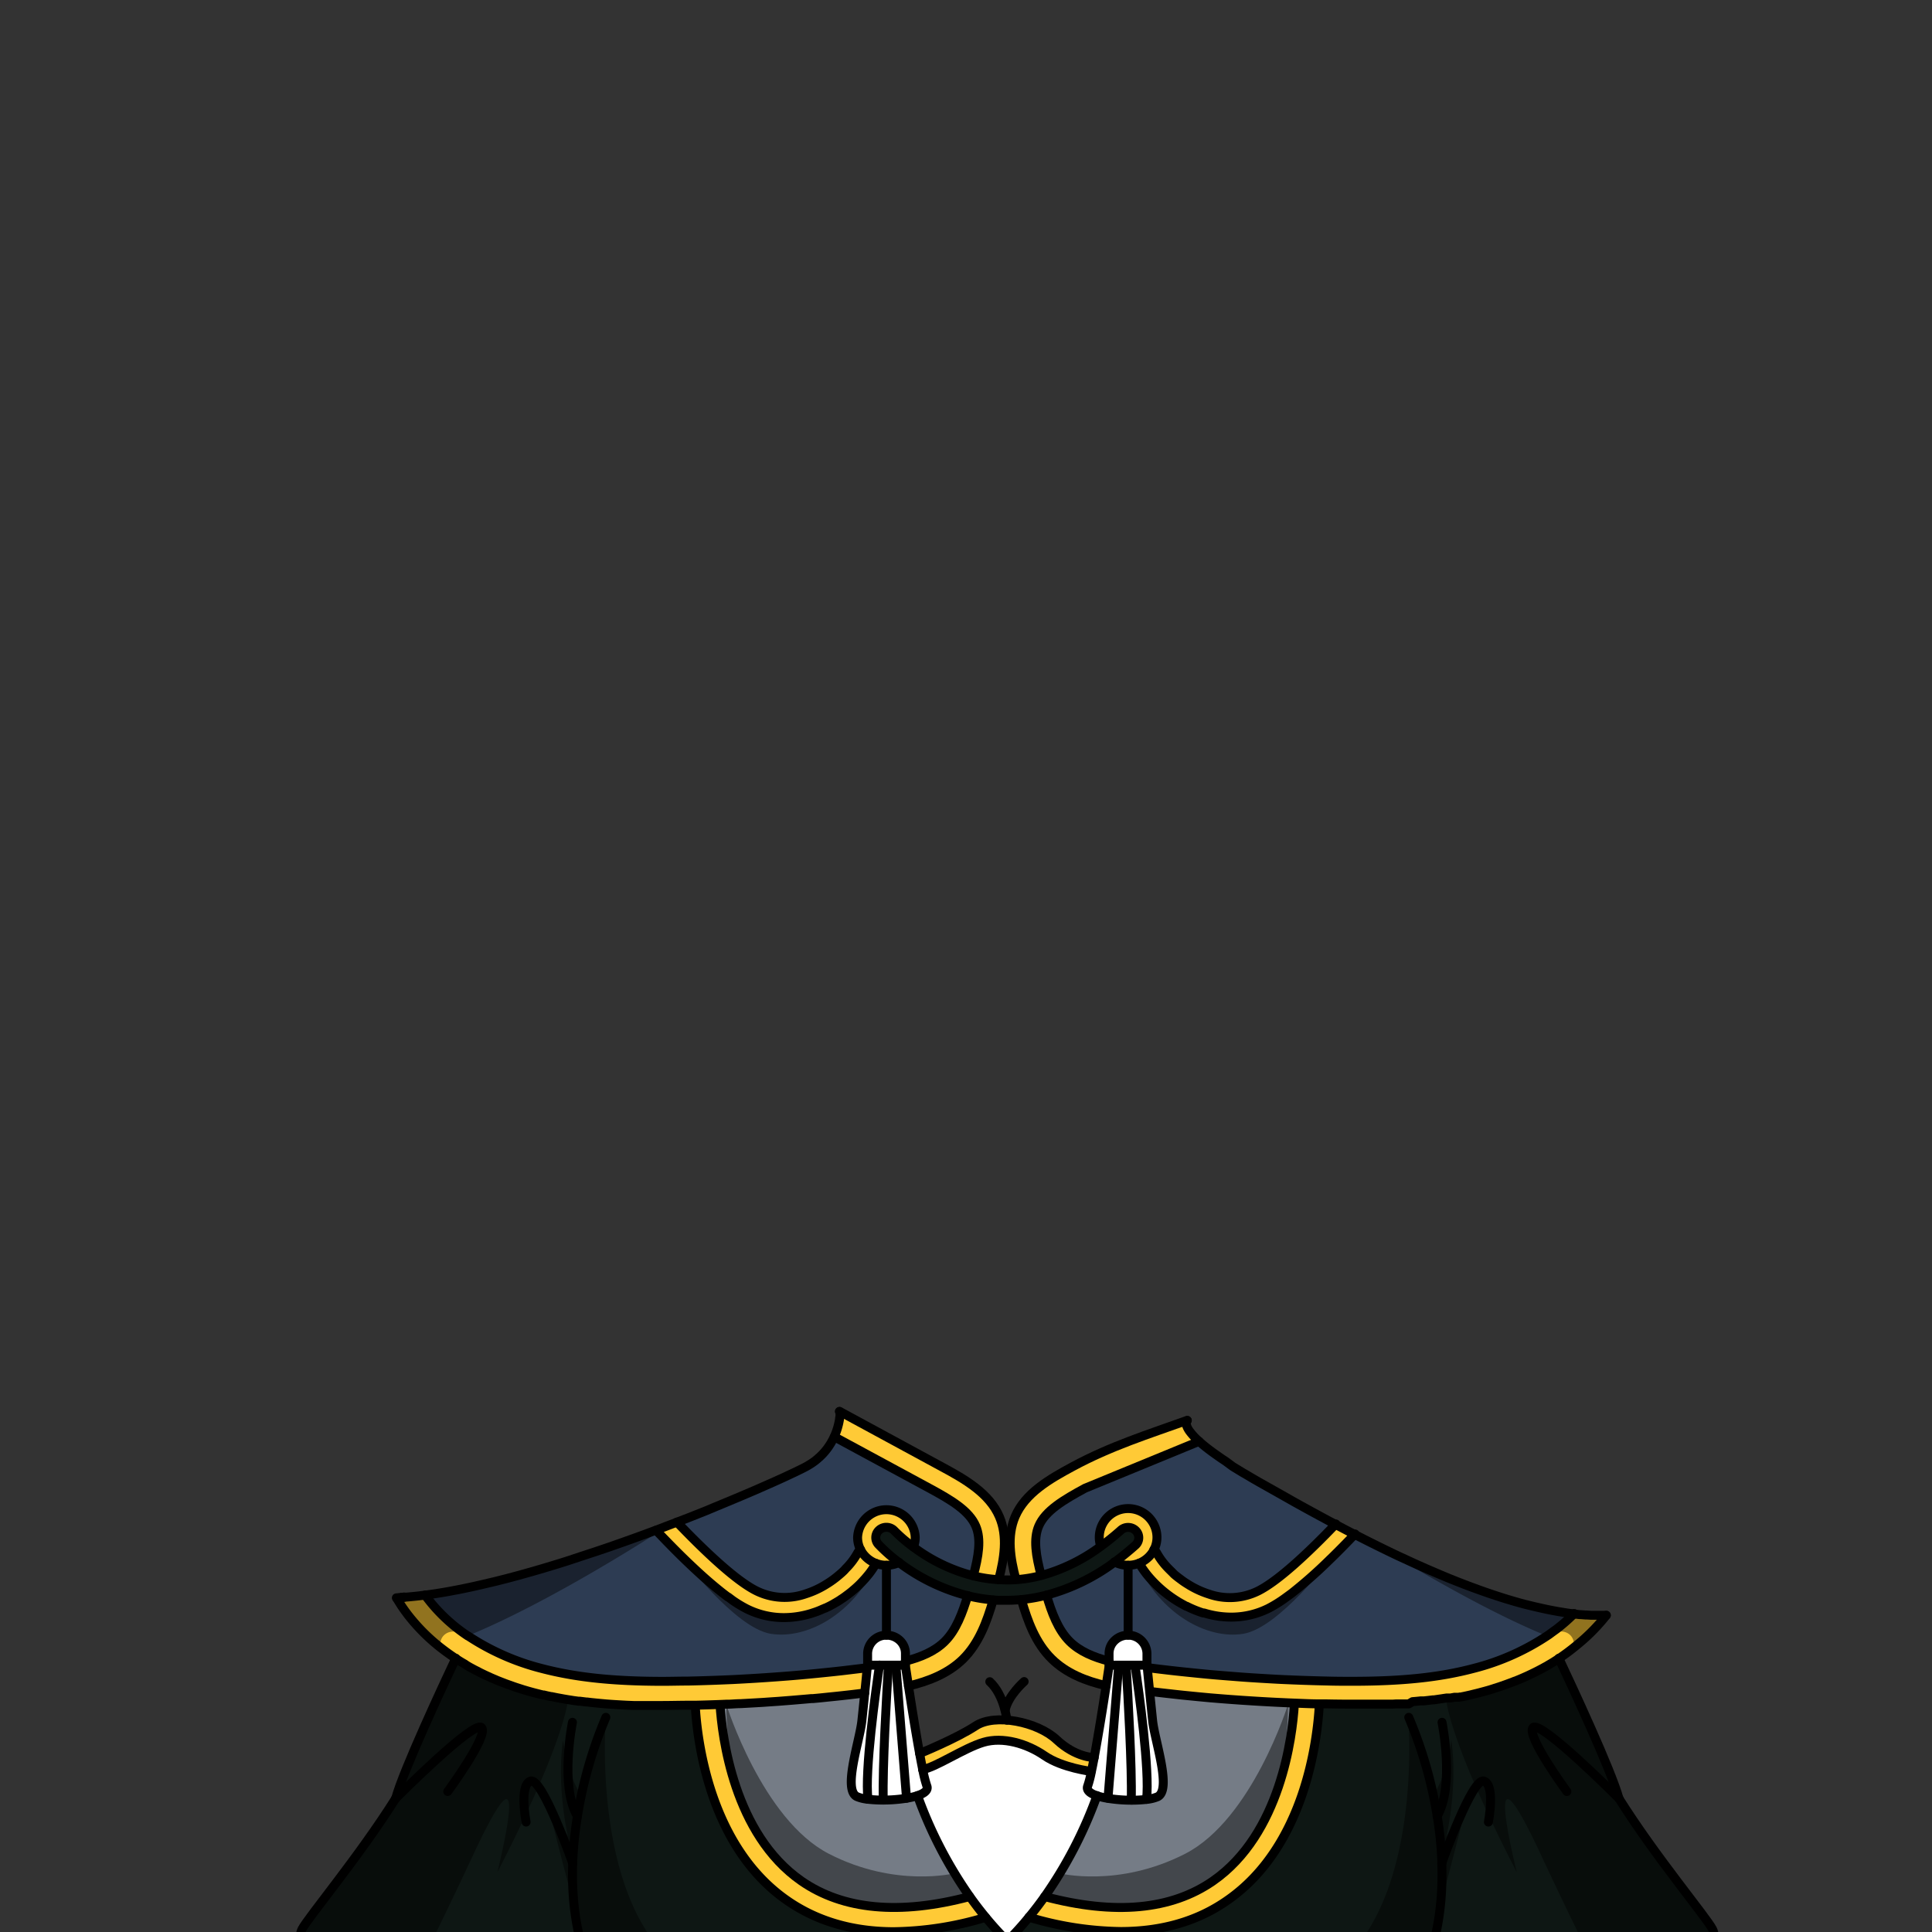 <svg xmlns="http://www.w3.org/2000/svg" viewBox="0 0 432 432">
  <rect x="0" y="0" width="432" height="432" fill="#333333" stroke="none"/>
  <defs>
    <style>.BUNTAI_RED_PANDA_OUTFIT_BUNTAI_RED_PANDA_OUTFIT_33_cls-1{isolation:isolate;}.BUNTAI_RED_PANDA_OUTFIT_BUNTAI_RED_PANDA_OUTFIT_33_cls-2{fill:#fff;}.BUNTAI_RED_PANDA_OUTFIT_BUNTAI_RED_PANDA_OUTFIT_33_cls-3{fill:#757c86;}.BUNTAI_RED_PANDA_OUTFIT_BUNTAI_RED_PANDA_OUTFIT_33_cls-4{fill:#0e1714;}.BUNTAI_RED_PANDA_OUTFIT_BUNTAI_RED_PANDA_OUTFIT_33_cls-5{fill:#ffca36;}.BUNTAI_RED_PANDA_OUTFIT_BUNTAI_RED_PANDA_OUTFIT_33_cls-6{fill:#2d3c53;}.BUNTAI_RED_PANDA_OUTFIT_BUNTAI_RED_PANDA_OUTFIT_33_cls-7{opacity:0.43;mix-blend-mode:multiply;}.BUNTAI_RED_PANDA_OUTFIT_BUNTAI_RED_PANDA_OUTFIT_33_cls-8{fill:none;stroke:#000;stroke-linecap:round;stroke-linejoin:round;stroke-width:2px;}</style>
  </defs>
  <g class="BUNTAI_RED_PANDA_OUTFIT_BUNTAI_RED_PANDA_OUTFIT_33_cls-1">
    <g id="outfit">
      <path class="BUNTAI_RED_PANDA_OUTFIT_BUNTAI_RED_PANDA_OUTFIT_33_cls-2" d="M256.48,369.72v2.62H248v-2.62a4,4,0,0,1,1.24-2.89,4.29,4.29,0,0,1,3-1.2A4.17,4.17,0,0,1,256.48,369.72Z" />
      <path class="BUNTAI_RED_PANDA_OUTFIT_BUNTAI_RED_PANDA_OUTFIT_33_cls-2" d="M244,396.09a24.74,24.74,0,0,1-.83,3.24c-.37.93.53,1.66,2.08,2.18a95.73,95.73,0,0,1-11.69,22.57c-1.11,1.56-2.28,3.1-3.53,4.61-1.5,1.84-3.11,3.62-4.84,5.36-1.73-1.74-3.34-3.52-4.85-5.36-1.25-1.51-2.42-3.05-3.53-4.61a95.73,95.73,0,0,1-11.69-22.57c1.56-.52,2.46-1.25,2.08-2.18a27.93,27.93,0,0,1-.92-3.66c2.83-.4,9.28-4.79,13.62-6.08s9.71.26,13.66,3S244,396.09,244,396.09Z" />
      <path class="BUNTAI_RED_PANDA_OUTFIT_BUNTAI_RED_PANDA_OUTFIT_33_cls-3" d="M257.1,378.55c.21,2.14.45,4.45.63,6.21.46,4.46,4.34,15.46,1.1,17a8.42,8.42,0,0,1-2.46.59,29.59,29.59,0,0,1-3.42.18,33.71,33.71,0,0,1-5.2-.41,15.93,15.93,0,0,1-2.46-.58,95.73,95.73,0,0,1-11.69,22.57c15.66,4.16,28.29,3,37.63-3.49,15.15-10.52,17.75-32.35,18.19-39.4h0Q273.22,380.56,257.1,378.55Z" />
      <path class="BUNTAI_RED_PANDA_OUTFIT_BUNTAI_RED_PANDA_OUTFIT_33_cls-3" d="M202.7,402.09a33.61,33.61,0,0,1-5.2.41,29.71,29.71,0,0,1-3.42-.18,8.5,8.5,0,0,1-2.46-.59c-3.23-1.51.64-12.51,1.1-17,.19-1.76.43-4.07.64-6.21q-16.1,2-32.33,2.64h0c.45,7.05,3.05,28.88,18.19,39.4,9.34,6.48,22,7.65,37.63,3.49a95.73,95.73,0,0,1-11.69-22.57A15.4,15.4,0,0,1,202.7,402.09Z" />
      <path class="BUNTAI_RED_PANDA_OUTFIT_BUNTAI_RED_PANDA_OUTFIT_33_cls-4" d="M201.05,349.36a43,43,0,0,0,15.35,7.41,34.77,34.77,0,0,0,5.67.93c.4,0,.8.06,1.21.09.58,0,1.16,0,1.74,0,1.12,0,2.24-.05,3.36-.16a35.6,35.6,0,0,0,5.65-1,44.72,44.72,0,0,0,15.14-7.42h0q2.35-1.72,4.68-3.79a2.24,2.24,0,0,0,.14-3.25,2.43,2.43,0,0,0-3.36-.14,56.3,56.3,0,0,1-4.52,3.64,39.84,39.84,0,0,1-13.33,6.51,30,30,0,0,1-5.66.93,28.18,28.18,0,0,1-3.56,0h-.25a31.07,31.07,0,0,1-5.68-.86,38.18,38.18,0,0,1-13.38-6.42h0a34.61,34.61,0,0,1-4.28-3.66,2.43,2.43,0,0,0-3.35-.2,2.25,2.25,0,0,0-.21,3.25A36.57,36.57,0,0,0,201.05,349.36Z" />
      <path class="BUNTAI_RED_PANDA_OUTFIT_BUNTAI_RED_PANDA_OUTFIT_33_cls-4" d="M382.92,431.36c-1.39-2.68-12.76-16.22-20.94-29.22h0c-1.64-6.12-10.64-25.42-13.44-31.34A60.55,60.55,0,0,1,331,378.4c-11.14,2.93-22.83,3.24-34.38,3l-1.6,0c-.43,7.7-3.15,31.5-20.5,43.57-6.67,4.65-14.67,7-23.92,7a74.13,74.13,0,0,1-20.5-3.2c-1.5,1.84-3.11,3.62-4.84,5.36-1.73-1.74-3.34-3.52-4.85-5.36a74.07,74.07,0,0,1-20.5,3.2c-9.25,0-17.25-2.31-23.92-7-17.35-12.07-20.07-35.87-20.5-43.57l-1.6,0c-11.54.24-23.24-.07-34.38-3a60.67,60.67,0,0,1-17.56-7.61c-2.8,5.92-11.8,25.22-13.44,31.34h0c-8.18,13-19.54,26.54-20.93,29.22S65,450.14,65,450.14H137.3a45.33,45.33,0,0,0,5.89,6.55H307.27a44.67,44.67,0,0,0,5.88-6.55h72.27S384.3,434,382.92,431.36Z" />
      <path class="BUNTAI_RED_PANDA_OUTFIT_BUNTAI_RED_PANDA_OUTFIT_33_cls-5" d="M204.65,343.76c0,.13,0,.25,0,.37l0,.26a1.1,1.1,0,0,1,0,.18,1,1,0,0,1,0,.24s0,0,0,.06l-.06.3c0,.06,0,.12-.05.18s-.11.36-.18.54l-.61-.46-.57-.44a35.11,35.11,0,0,1-2.79-2.44l-.15-.15-.15-.16a1.93,1.93,0,0,0-.3-.27l-.19-.13a.94.94,0,0,0-.22-.12,1.43,1.43,0,0,0-.34-.14,1.51,1.51,0,0,0-.34-.08,2.26,2.26,0,0,0-.58,0,1.54,1.54,0,0,0-.3,0,1.09,1.09,0,0,0-.3.07l-.15.06-.2.09a1.45,1.45,0,0,0-.26.17l-.18.12h0a2.25,2.25,0,0,0-.8,1.75c0,.09,0,.19,0,.29s0,.06,0,.09,0,.13,0,.2.05.14.07.2a1.67,1.67,0,0,0,.08.2,1,1,0,0,0,.1.17l.06.1a2.19,2.19,0,0,0,.2.25l.13.14.12.12c.31.32.89.89,1.72,1.63l.77.67c.56.46,1.19,1,1.89,1.5-.21.1-.43.2-.65.28a6.13,6.13,0,0,1-.7.2,6,6,0,0,1-.74.13,6.17,6.17,0,0,1-.75,0h-.61c-.2,0-.4,0-.6-.08l-.38-.08-.07,0-.12,0h0l-.09,0h-.06l-.24-.07-.09,0h0l0,0c0,.08-.1.18-.16.27h0c-.12.21-.25.42-.39.64l0,0c-.13.2-.27.41-.42.62s-.21.29-.31.43-.3.4-.45.58-.47.57-.72.86l-.33.36a21.71,21.71,0,0,1-2.33,2.24c-.15.14-.32.28-.5.42l-.6.47a.24.24,0,0,1-.09.06l-.64.48-.44.31-.46.3a4.38,4.38,0,0,1-.42.28c-.16.11-.35.22-.53.32a1.57,1.57,0,0,1-.33.19,8.46,8.46,0,0,1-.77.44c-.33.19-.66.35-1,.51l-.46.22-.07,0-.17.08-.36.15-.14.06-.12.06-.24.1-.37.15c-.42.17-.84.32-1.27.45l-.19.07a21.06,21.06,0,0,1-6.29,1,18.6,18.6,0,0,1-8.33-1.95,26.65,26.65,0,0,1-3.14-1.89l-1-.75,0,0-.06,0-.09-.06-.06-.05c-.75-.56-1.53-1.17-2.32-1.82-2.46-2-5.09-4.43-7.73-7h0c-1.82-1.78-3.63-3.64-5.4-5.5h0c-.16-.17-.31-.34-.47-.5l.29-.11,4.46-1.7c6.36,6.65,13.24,13.13,17.78,15.37a14.24,14.24,0,0,0,11,.67,20.19,20.19,0,0,0,4.31-1.95l.66-.41c.43-.27.85-.56,1.27-.87l.59-.45c.39-.32.77-.63,1.13-.95s.7-.63,1-1a15.29,15.29,0,0,0,2.64-3.48,2.3,2.3,0,0,1,.69-.79h0a3.73,3.73,0,0,1-.16-.35l-.12-.29-.11-.32a5.65,5.65,0,0,1-.17-.71.19.19,0,0,1,0-.07v0s0-.08,0-.12,0-.2,0-.3a.49.49,0,0,1,0-.12,1.27,1.27,0,0,1,0-.2,2.26,2.26,0,0,1,0-.26,6.45,6.45,0,0,1,12.89,0Z" />
      <path class="BUNTAI_RED_PANDA_OUTFIT_BUNTAI_RED_PANDA_OUTFIT_33_cls-5" d="M303,343c-1.75,1.83-3.55,3.68-5.35,5.43l0,0,0,0-.31.29h0l-.07.08v0a.12.12,0,0,0-.05.05l-.11.1a102.58,102.58,0,0,1-8.34,7.35l0,0,0,0,0,0h0l-1.37,1a29,29,0,0,1-3.77,2.34,18.67,18.67,0,0,1-8.34,1.95,20.69,20.69,0,0,1-5.9-.88h0l-.19-.05h0l-.05,0-.08,0h-.07a24.32,24.32,0,0,1-3.67-1.5l-.09,0-.11-.06-.1-.05-.41-.23-.12-.06v0h0l-.3-.16a2.28,2.28,0,0,1-.3-.17c-.2-.11-.4-.22-.59-.35a27,27,0,0,1-6.51-5.59q-.36-.43-.69-.87c-.21-.29-.42-.57-.61-.86s-.25-.38-.36-.57h0c-.14-.21-.25-.43-.36-.63h0l-.11,0-.1,0h0a0,0,0,0,1,0,0,.16.16,0,0,1-.09,0l-.39.11a3.84,3.84,0,0,1-.46.11h-.14a1.93,1.93,0,0,1-.42.05h0l-.57,0a6.57,6.57,0,0,1-3.07-.75c.78-.58,1.57-1.18,2.35-1.81s1.55-1.29,2.33-2a2.29,2.29,0,0,0,.77-1.7,1.84,1.84,0,0,0,0-.41,2.14,2.14,0,0,0-.31-.79,1.73,1.73,0,0,0-.27-.35h0a2.43,2.43,0,0,0-3.36-.14,55.59,55.59,0,0,1-4.51,3.63,5.69,5.69,0,0,1-.33-1.94,6.45,6.45,0,0,1,12.9,0,6.17,6.17,0,0,1-.17,1.44,4.11,4.11,0,0,1-.21.68c-.08.22-.18.43-.28.64a2.23,2.23,0,0,1,.69.8,16,16,0,0,0,2.65,3.48c.32.33.66.64,1,1s.73.63,1.12.95l.61.45a14.05,14.05,0,0,0,1.26.87l.66.41a20.34,20.34,0,0,0,4.3,1.95,14.23,14.23,0,0,0,11-.67c4.45-2.2,11.16-8.46,17.41-15C300.13,341.5,301.57,342.26,303,343Z" />
      <path class="BUNTAI_RED_PANDA_OUTFIT_BUNTAI_RED_PANDA_OUTFIT_33_cls-5" d="M244,396.09c.2-.92.41-2,.62-3.13-.07,0-4.18,0-8.4-4s-13.77-5.94-18.12-3.08-12.51,6.17-12.51,6.17c.24,1.31.47,2.53.69,3.58,2.83-.4,9.28-4.79,13.62-6.08s9.71.26,13.66,3S244,396.09,244,396.09Z" />
      <path class="BUNTAI_RED_PANDA_OUTFIT_BUNTAI_RED_PANDA_OUTFIT_33_cls-5" d="M234,356.67a35.6,35.6,0,0,1-5.65,1c1.41,4.84,3.16,9.69,6.77,13.25,3.26,3.21,7.59,4.95,12.17,6,.42-2.75.7-4.61.7-4.61v-.9c-3.45-.88-6.56-2.19-8.79-4.39C236.62,364.47,235.16,360.53,234,356.67Z" />
      <path class="BUNTAI_RED_PANDA_OUTFIT_BUNTAI_RED_PANDA_OUTFIT_33_cls-5" d="M220.38,428.69a74,74,0,0,1-20.5,3.2q-13.87,0-23.92-7c-.4-.28-.79-.57-1.18-.86l-.4-.3-1.13-.92-1.1-1c-.46-.43-.92-.86-1.37-1.31-.89-.9-1.73-1.82-2.53-2.78l-.73-.9c-.24-.3-.47-.61-.7-.92l-.67-.93c-.22-.31-.44-.62-.65-.94-.47-.7-.91-1.41-1.33-2.12-.11-.19-.23-.38-.34-.58q-.35-.59-.66-1.17l-.82-1.58c-.26-.53-.51-1.06-.76-1.59l-.36-.8c-.35-.8-.68-1.59-1-2.39-.15-.38-.29-.76-.43-1.14s-.28-.76-.41-1.14a.42.42,0,0,1,0-.1c-.13-.38-.25-.76-.38-1.14-.23-.72-.45-1.43-.65-2.13-.28-1-.54-1.95-.77-2.89-.29-1.2-.54-2.36-.76-3.47s-.35-1.92-.5-2.81c-.17-1.07-.31-2.09-.42-3-.22-1.88-.34-3.48-.41-4.68h0l-1.6,0q-2.85.06-5.7.06h-2.08l-1.55,0-1.69,0-.8,0h-.39l-.79,0h-.35l-.35,0-.76,0-.41,0h-.61l-1.43-.08-.27,0h-.08l-1.07-.08L135,381l-.49,0-.83-.08-.33,0-1.16-.12-.5-.05-.42-.06h-.07l-.13,0-1.05-.13-.39-.05h-.1l-.21,0-1.1-.16L127,380h-.12l-.82-.14-.82-.15-.65-.12-.39-.08-.9-.18-.13,0-.37-.08-.73-.16-.49-.12-.19,0-.52-.12-1.38-.35-1-.27-1-.29-.52-.15-1.15-.37c-.44-.14-.89-.29-1.33-.45s-1-.35-1.51-.54l-.91-.35-.67-.26-.27-.11-.27-.12-1.05-.46-.12,0-.24-.1-.3-.14-.65-.3-.66-.31-.54-.27-.33-.17-.87-.44-.35-.19-.7-.37h0l0,0L104,372l-.63-.38-.37-.22-.22-.14-.14-.09h0l-.66-.42c-1.1-.73-2.19-1.49-3.23-2.3a41.61,41.61,0,0,1-7.8-7.83l-.37-.49a34,34,0,0,1-1.89-2.88h.08c.41,0,.81-.08,1.22-.12l.35,0c1.5-.1,3.06-.26,4.67-.48h0c.17.25.35.51.54.75a37.5,37.5,0,0,0,9,8.38l.05,0A53.89,53.89,0,0,0,121,373.07c7.55,2,15.93,2.88,27.16,2.88,1.73,0,3.56,0,5.6-.06,3.35-.07,6.7-.19,10.05-.34,1.68-.08,3.36-.18,5-.28s3.36-.21,5-.34,3.36-.26,5-.4,3.35-.31,5-.48,3.34-.34,5-.54l5-.6h0c-.1,1-.31,3.22-.56,5.64q-4,.51-8.06.91c-1.18.13-2.36.24-3.55.35l-.37,0-.65.06-3.51.3-3.18.25-.67.05-1.84.12-2.19.14-.84.05-2.88.16-2.61.12-.59,0h0l-1.37.06c0,.22,0,.44,0,.68s0,.4,0,.62,0,.4.05.61c0,0,0,0,0,.06s0,.26,0,.4,0,.29,0,.44c.08.78.18,1.63.31,2.54a1.57,1.57,0,0,1,0,.23c0,.11,0,.21,0,.32s0,.23.05.35l0,.23c0,.09,0,.19,0,.29s.07.44.11.66c.07.47.16.95.25,1.44s.25,1.26.39,1.92c.1.51.22,1,.35,1.56s.29,1.19.45,1.8.38,1.4.6,2.1c.12.4.24.8.37,1.2q.56,1.77,1.26,3.54c0,.1.07.19.11.29.35.88.73,1.76,1.14,2.63.15.33.3.65.46,1l.21.43c.11.23.23.44.34.66s.36.7.56,1a.5.5,0,0,0,.08.14l.31.56.05.08.12.2c.15.26.3.51.46.76s.42.69.65,1c.08.14.17.27.26.41.22.31.43.63.66.94l.16.23s0,0,0,.05.19.27.3.4.16.23.25.34l.24.31c.32.42.66.83,1,1.24l.06.07.77.87q.78.86,1.62,1.65l.45.42,0,0,.36.32c.2.18.4.36.6.52a.69.69,0,0,0,.13.11c.28.24.56.46.85.69l.16.13.14.1c.36.27.71.53,1.08.79l.81.54.48.3c.24.16.49.31.74.45l.37.21a2.82,2.82,0,0,0,.38.21c.25.14.49.27.74.39a.33.33,0,0,0,.1.06l0,0,.42.2c.43.22.86.41,1.3.6l.62.26c.3.13.6.25.91.36s.77.28,1.17.41l.17.06,1.19.37c.73.2,1.47.39,2.22.55l.82.17L193,426l.16,0c.29.06.58.09.87.14l1.46.16.45,0c.27,0,.54,0,.81.06l.5,0,.71,0,.35,0h.34l1.41,0h1l.56,0,.55,0,.67,0,.55,0h.09l.85-.06,1.22-.11.27,0,.3,0,.92-.11c.26,0,.53-.06.8-.11h.07l.64-.1,1.67-.27.64-.11c.51-.1,1-.19,1.54-.31l.73-.15.79-.18.71-.16,1.07-.26a1.66,1.66,0,0,0,.21-.06l.25-.06h.07l.09,0h0l.09,0,.46-.12Q218.52,426.42,220.38,428.69Z" />
      <path class="BUNTAI_RED_PANDA_OUTFIT_BUNTAI_RED_PANDA_OUTFIT_33_cls-5" d="M211.23,367.05c-2.23,2.2-5.34,3.51-8.8,4.39v.9s.28,1.86.7,4.61c4.59-1.08,8.91-2.82,12.17-6,3.6-3.55,5.36-8.39,6.77-13.22a34.77,34.77,0,0,1-5.67-.93C215.27,360.6,213.82,364.5,211.23,367.05Z" />
      <path class="BUNTAI_RED_PANDA_OUTFIT_BUNTAI_RED_PANDA_OUTFIT_33_cls-5" d="M223.31,353.18q-.75,0-1.47-.12a32.84,32.84,0,0,1-4.2-.73h0c1.15-4.32,1.81-8.14.54-11.1-1.46-3.43-5.54-5.85-10.35-8.45l-21.26-11.5A14.19,14.19,0,0,0,187.9,316l-.14-.36L210.62,328c5.13,2.76,10.61,5.9,12.85,11.15C225.36,343.52,224.53,348.46,223.31,353.18Z" />
      <path class="BUNTAI_RED_PANDA_OUTFIT_BUNTAI_RED_PANDA_OUTFIT_33_cls-5" d="M359.17,361.18c-.19.26-.4.51-.6.75l-.1.12a.28.28,0,0,1-.07.09,41.74,41.74,0,0,1-5.81,5.7,49.3,49.3,0,0,1-4,3l-.71.45h0l-.44.28c-.14.1-.29.18-.44.27l-.13.08-.65.38-.08.05h0l-.18.11,0,0h0l-.08.05-.52.28-.52.29-.71.37c-.29.16-.58.3-.88.45-.6.3-1.19.58-1.8.86l-.9.4-.58.25-1.21.5-.06,0-.7.28-.53.19-.59.22-.59.21-.15.06-.42.14-.53.18-.25.08-.35.12-.32.09c-.28.1-.55.19-.83.27h0l-.25.08c-.68.2-1.37.39-2.06.57l-1.51.38-.25.06q-.52.14-1,.24l-.81.18-.34.07-.6.12-.19,0a2,2,0,0,1-.26.06h0l-.12,0-.11,0h0l-.15,0h-.13l-.13,0-.11,0-.19,0-.88.16-.17,0-.2,0h-.05l-.22,0h-.1l-.11,0-.75.11-.44.07-.43.06-1.23.18-.26,0-1,.12-1,.11-.4,0-.35,0c-.59.07-1.18.12-1.78.17L315,381l-.48,0-.38,0h-.07l-.32,0-.44,0h-.42l-.25,0h-.24l-.22,0h-.05l-.77.05h-.29l-.4,0-.64,0-.48,0c-.3,0-.61,0-.92,0l-.77,0h-.12c-.48,0-1,0-1.46,0h-.36l-1.55,0h-2q-2.86,0-5.73-.06l-1.6,0h0c-.07,1.2-.19,2.8-.41,4.68-.11.94-.25,2-.42,3-.07.43-.14.86-.22,1.31-.16.9-.34,1.82-.54,2.78-.15.71-.32,1.44-.5,2.19-.08.34-.17.68-.26,1s-.18.69-.28,1c-.19.7-.4,1.4-.62,2.12s-.42,1.31-.64,2c-.15.43-.31.86-.47,1.29s-.27.72-.41,1.09c-.31.8-.64,1.59-1,2.39-.24.53-.48,1.06-.73,1.59-.17.36-.35.71-.53,1.07s-.41.81-.63,1.21a.93.93,0,0,1,0,.1l-.66,1.17-.69,1.16c-.05.08-.09.16-.15.24-.23.37-.47.74-.71,1.11s-.42.63-.63.94l-.64.89c-.74,1-1.52,2-2.36,2.94-.67.76-1.37,1.5-2.11,2.22-.37.36-.74.71-1.13,1.06L277,423c-.81.67-1.66,1.32-2.54,1.93q-10,7-23.92,7a74,74,0,0,1-20.5-3.2q1.86-2.26,3.53-4.61l.39.1c.75.2,1.49.38,2.22.55s1.26.28,1.88.41h0l1.35.27.24,0,.19,0a2.57,2.57,0,0,0,.4.08,1.27,1.27,0,0,0,.26,0c.26,0,.52.1.78.13a1.18,1.18,0,0,0,.25,0c.51.09,1,.16,1.5.22l.18,0q2.1.27,4.11.39l1.26.07,1.93,0h1.26l1,0c.34,0,.67,0,1-.06l.5,0,.86-.08h.12l.71-.08h.07l.61-.08.3-.05c.52-.07,1-.16,1.55-.26l.82-.16c.75-.16,1.49-.34,2.21-.54l.29-.09.25-.07.34-.1.12-.05.11,0c.87-.27,1.71-.58,2.54-.91l.77-.34c.26-.11.52-.22.77-.35a2.06,2.06,0,0,0,.26-.12l.15-.08.7-.35c.38-.19.76-.4,1.14-.62s.6-.35.89-.54a3,3,0,0,0,.38-.24c.31-.2.62-.4.92-.61h0c.28-.2.56-.4.83-.61l.16-.13.48-.36.17-.13c.35-.28.7-.57,1-.87s.59-.51.87-.78l.13-.13c.12-.1.23-.21.34-.32l.27-.26c.13-.12.25-.24.37-.37a1.29,1.29,0,0,0,.16-.17c.48-.5.95-1,1.39-1.53l.41-.48.56-.69c.34-.44.67-.88,1-1.33l.18-.26.36-.51,0-.05c.1-.15.2-.3.29-.45a2.11,2.11,0,0,0,.18-.27c.08-.11.14-.21.21-.32s.18-.27.26-.41h0l.15-.25.27-.46c.19-.31.37-.62.55-.93l.17-.3c.09-.14.16-.29.24-.43s.25-.49.38-.72l.11-.24,0,0c.25-.47.49-.94.71-1.43.07-.17.15-.33.23-.5.14-.32.28-.63.41-.95a2.56,2.56,0,0,0,.11-.24c.11-.25.22-.51.31-.75,0,0,0,0,0-.05.11-.27.22-.53.32-.8s.27-.7.4-1.05c.05-.12.1-.24.14-.37l.3-.86c.13-.38.26-.76.38-1.15s.19-.59.27-.87c.27-.86.51-1.71.73-2.55.07-.26.13-.51.19-.75s.08-.29.11-.42c.12-.47.23-.95.33-1.42s.18-.79.25-1.17a2,2,0,0,0,.05-.24c.09-.45.18-.91.26-1.35l.09-.49c.07-.39.14-.77.19-1.14.13-.74.23-1.45.32-2.12,0-.22.06-.44.08-.65s.09-.68.12-1,.07-.66.1-1,0-.32,0-.48,0-.31,0-.46,0-.33,0-.49,0-.61.06-.88l-1.46-.06-2.58-.12q-7.42-.37-14.83-1l-2.87-.27-2.52-.25q-1.53-.15-3.06-.33l-2.19-.24-2.81-.34c-.25-2.42-.46-4.63-.56-5.64,3.32.43,6.66.81,10,1.14,1.67.17,3.35.33,5,.48s3.35.28,5,.4,3.36.24,5,.34,3.36.2,5,.28c3.36.15,6.72.27,10.06.34,2,0,3.86.06,5.59.06,11.23,0,19.61-.9,27.17-2.88a53.68,53.68,0,0,0,16.8-7.52h0c.5-.35,1-.7,1.48-1.08s.67-.5,1-.77a35.86,35.86,0,0,0,3.22-2.9h0a49.81,49.81,0,0,0,7.11.39Z" />
      <path class="BUNTAI_RED_PANDA_OUTFIT_BUNTAI_RED_PANDA_OUTFIT_33_cls-5" d="M268.12,322.29l-25.5,10.48c-4.79,2.6-8.87,5-10.35,8.45-1.26,2.94-.61,6.73.52,11a29.87,29.87,0,0,1-5.65.93c-1.22-4.7-2-9.63-.15-14,2.25-5.25,7.72-8.39,12.84-11.15,8.54-4.62,17.09-7.29,25.64-10.36C265.47,317.6,264.1,318.67,268.12,322.29Z" />
      <path class="BUNTAI_RED_PANDA_OUTFIT_BUNTAI_RED_PANDA_OUTFIT_33_cls-2" d="M206.32,395.67c-.22-1.05-.45-2.27-.69-3.58-.89-4.86-1.86-11-2.5-15.14-.42-2.75-.7-4.61-.7-4.61v-2.62a4,4,0,0,0-1.23-2.89,4.31,4.31,0,0,0-3-1.2,4.17,4.17,0,0,0-4.23,4.09v2.62s0,.2-.07.57c-.09,1-.3,3.22-.55,5.64-.21,2.14-.45,4.45-.64,6.21-.46,4.46-4.33,15.46-1.1,17a8.5,8.5,0,0,0,2.46.59,29.71,29.71,0,0,0,3.42.18,33.61,33.61,0,0,0,5.2-.41,15.4,15.4,0,0,0,2.46-.58c1.56-.52,2.46-1.25,2.08-2.18A27.93,27.93,0,0,1,206.32,395.67Z" />
      <path class="BUNTAI_RED_PANDA_OUTFIT_BUNTAI_RED_PANDA_OUTFIT_33_cls-2" d="M257.73,384.76c-.18-1.76-.42-4.07-.63-6.21-.25-2.42-.46-4.63-.56-5.64,0-.37-.06-.57-.06-.57H248s-.28,1.86-.7,4.61c-.67,4.39-1.73,11-2.66,16-.21,1.15-.42,2.21-.62,3.13a24.74,24.74,0,0,1-.83,3.24c-.37.93.53,1.66,2.08,2.18a15.93,15.93,0,0,0,2.46.58,33.71,33.71,0,0,0,5.2.41,29.59,29.59,0,0,0,3.42-.18,8.42,8.42,0,0,0,2.46-.59C262.07,400.22,258.19,389.22,257.73,384.76Z" />
      <path class="BUNTAI_RED_PANDA_OUTFIT_BUNTAI_RED_PANDA_OUTFIT_33_cls-6" d="M216.4,356.77c-.14.48-.29,1-.45,1.45s-.24.77-.38,1.15a32.22,32.22,0,0,1-1.21,3c-.1.22-.21.44-.32.66s-.1.21-.16.31l-.18.32c-.11.21-.23.42-.35.62a13.37,13.37,0,0,1-.78,1.18c-.19.26-.39.52-.59.76a1.42,1.42,0,0,1-.12.13c-.2.24-.41.46-.63.68-2.23,2.2-5.34,3.51-8.79,4.39v-1.72c0-.13,0-.25,0-.38a2.25,2.25,0,0,0-.06-.36,3.49,3.49,0,0,0-.26-.85,1.21,1.21,0,0,0-.09-.2,2.5,2.5,0,0,0-.23-.39,3.25,3.25,0,0,0-.31-.42,3.83,3.83,0,0,0-.28-.29,4.27,4.27,0,0,0-3-1.2,4.16,4.16,0,0,0-4.23,4.09v2.61l0,.24a1.83,1.83,0,0,1,0,.21s0,.09,0,.13l-5,.6c-1.67.2-3.34.37-5,.54s-3.34.33-5,.48-3.35.28-5,.4-3.35.24-5,.34-3.36.2-5,.28c-3.35.15-6.7.27-10.05.34-2,0-3.87.06-5.6.06-11.23,0-19.61-.9-27.16-2.88a53.89,53.89,0,0,1-16.45-7.27l-.05,0a37.5,37.5,0,0,1-9-8.38c-.19-.24-.37-.5-.54-.75,15.34-2,35-8.26,51.65-14.49.16.16.31.33.47.5h0c1.77,1.86,3.58,3.72,5.4,5.5h0c2.64,2.58,5.27,5,7.73,7,.79.65,1.57,1.26,2.32,1.82l.06.05.09.06.06,0s0,0,0,0v0l1,.75a26.65,26.65,0,0,0,3.14,1.89,18.6,18.6,0,0,0,8.33,1.95,21.06,21.06,0,0,0,6.29-1l.19-.07c.43-.13.85-.28,1.27-.45l.37-.15.24-.1.12-.06.14-.06.36-.15.17-.08.07,0,.46-.22c.33-.16.66-.32,1-.51a8.46,8.46,0,0,0,.77-.44,1.57,1.57,0,0,0,.33-.19c.18-.1.37-.21.53-.32a4.38,4.38,0,0,0,.42-.28l.46-.3.44-.31.64-.48a.24.24,0,0,0,.09-.06l.6-.47c.18-.14.35-.28.5-.42a21.71,21.71,0,0,0,2.33-2.24l.33-.36c.25-.29.49-.57.72-.86s.3-.38.45-.58.21-.28.31-.43.29-.42.42-.62l0,0c.14-.22.27-.43.39-.64h0c.06-.09.11-.19.16-.27l0,0h0l.09,0,.24.07h.06l.09,0h0l.12,0,.07,0,.38.08c.2,0,.4.06.6.08h.61a6.17,6.17,0,0,0,.75,0,6,6,0,0,0,.74-.13,6.13,6.13,0,0,0,.7-.2c.22-.08.44-.18.65-.28h0a45.39,45.39,0,0,0,8.3,4.95l.72.31.73.32c.46.19.93.37,1.42.55l.82.29,1.28.41c.19.07.38.12.57.17l.56.16Z" />
      <path class="BUNTAI_RED_PANDA_OUTFIT_BUNTAI_RED_PANDA_OUTFIT_33_cls-6" d="M281.86,331.45c4.67,2.64,10.45,5.91,16.86,9.31-6.25,6.5-13,12.76-17.41,15a14.23,14.23,0,0,1-11,.67,20.34,20.34,0,0,1-4.3-1.95l-.66-.41a14.05,14.05,0,0,1-1.26-.87l-.61-.45c-.39-.32-.76-.63-1.12-.95s-.7-.63-1-1a16,16,0,0,1-2.65-3.48,2.23,2.23,0,0,0-.69-.8c.1-.21.2-.42.28-.64a4.11,4.11,0,0,0,.21-.68,6.17,6.17,0,0,0,.17-1.44,6.45,6.45,0,0,0-12.9,0,5.69,5.69,0,0,0,.33,1.94,39.82,39.82,0,0,1-13.34,6.52c-1.13-4.27-1.78-8.06-.52-11,1.48-3.43,5.56-5.85,10.35-8.45l25.5-10.48C270.45,324.39,274.59,327.35,281.86,331.45Z" />
      <path class="BUNTAI_RED_PANDA_OUTFIT_BUNTAI_RED_PANDA_OUTFIT_33_cls-6" d="M352,360.79a35.86,35.86,0,0,1-3.22,2.9c-.33.27-.66.53-1,.77s-1,.73-1.48,1.08h0a53.68,53.68,0,0,1-16.8,7.52c-7.56,2-15.94,2.88-27.17,2.88-1.73,0-3.56,0-5.59-.06-3.34-.07-6.7-.19-10.06-.34-1.67-.08-3.35-.18-5-.28s-3.36-.21-5-.34-3.35-.26-5-.4-3.35-.31-5-.48c-3.34-.33-6.68-.71-10-1.14,0-.37-.06-.58-.06-.58v-2.61a4.15,4.15,0,0,0-.19-1.22,3.94,3.94,0,0,0-.32-.73,3.65,3.65,0,0,0-.46-.65,3.81,3.81,0,0,0-.91-.79,2.33,2.33,0,0,0-.34-.2A1.47,1.47,0,0,0,254,366l-.33-.13-.35-.1-.28-.06a3.94,3.94,0,0,0-.77-.07,4.29,4.29,0,0,0-3,1.2,4,4,0,0,0-1.24,2.89v1.72c-3.45-.88-6.56-2.19-8.79-4.39-.12-.12-.24-.24-.35-.37l-.12-.13c-.08-.09-.16-.17-.23-.26l-.22-.27c-.15-.18-.29-.36-.42-.55a18.13,18.13,0,0,1-1.81-3.13l-.12-.25c-.14-.3-.27-.61-.39-.92a1.19,1.19,0,0,1-.08-.2c-.17-.4-.32-.81-.47-1.23l-.06-.18c-.05-.13-.1-.27-.14-.4-.15-.41-.28-.82-.41-1.23s-.26-.84-.38-1.25h0c.36-.09.73-.19,1.09-.3l1.09-.34,1.12-.38c.38-.13.76-.27,1.13-.42l.34-.14.31-.12c.45-.19.9-.38,1.35-.59s.73-.33,1.09-.51l1.06-.53a50.86,50.86,0,0,0,6.55-4.09h0a6.57,6.57,0,0,0,3.07.75l.57,0h0a1.93,1.93,0,0,0,.42-.05h.14a3.84,3.84,0,0,0,.46-.11l.39-.11a.16.16,0,0,0,.09,0,0,0,0,0,0,0,0h0l.1,0,.11,0h0c.11.2.22.42.36.63h0q.16.28.36.57c.18.29.39.57.61.86s.45.58.69.87a27,27,0,0,0,6.51,5.59c.19.13.39.24.59.35a2.28,2.28,0,0,0,.3.17l.3.16h0v0l.12.06.41.23.1.05.11.06.09,0a24.32,24.32,0,0,0,3.67,1.5h.07l.08,0,.05,0h0l.19.05h0a20.69,20.69,0,0,0,5.9.88,18.67,18.67,0,0,0,8.34-1.95,29,29,0,0,0,3.77-2.34l1.37-1h0l0,0,0,0,0,0a102.58,102.58,0,0,0,8.34-7.35l.11-.1a.12.12,0,0,1,.05-.05v0l.07-.08h0l.31-.29,0,0,0,0c1.8-1.75,3.6-3.6,5.35-5.43,1.33.68,2.69,1.37,4.06,2.05C321.58,352.27,338,359.1,352,360.79Z" />
      <path class="BUNTAI_RED_PANDA_OUTFIT_BUNTAI_RED_PANDA_OUTFIT_33_cls-6" d="M217.64,352.32h0c-.71-.17-1.4-.37-2.07-.59h0a33.85,33.85,0,0,1-3.83-1.46l-.89-.41-.86-.43-.83-.43a50,50,0,0,1-4.88-3.1h0v0q.11-.27.18-.54c0-.06,0-.12.05-.18l.06-.3s0,0,0-.06a3,3,0,0,0,.06-.42,2.64,2.64,0,0,0,0-.29c0-.11,0-.22,0-.34a6.45,6.45,0,0,0-12.89,0,2.26,2.26,0,0,0,0,.26,1.27,1.27,0,0,0,0,.2.49.49,0,0,0,0,.12c0,.1,0,.2,0,.3s0,.08,0,.12v0a3.4,3.4,0,0,0,.07.34.36.36,0,0,1,0,.1,3.37,3.37,0,0,0,.1.34,1.73,1.73,0,0,0,.11.32.38.38,0,0,0,0,.1l.09.19a3.73,3.73,0,0,0,.16.35h0a2.3,2.3,0,0,0-.69.79,15.29,15.29,0,0,1-2.64,3.48c-.32.33-.67.64-1,1s-.74.63-1.13.95l-.59.45c-.42.31-.84.6-1.27.87l-.66.41a20.19,20.19,0,0,1-4.31,1.95,14.24,14.24,0,0,1-11-.67c-4.54-2.24-11.42-8.72-17.78-15.37,14.14-5.46,25.39-10.56,28.68-12.28a14.22,14.22,0,0,0,6.53-6.8l21.26,11.5c4.81,2.6,8.89,5,10.35,8.45C219.45,344.18,218.79,348,217.64,352.32Z" />
      <g class="BUNTAI_RED_PANDA_OUTFIT_BUNTAI_RED_PANDA_OUTFIT_33_cls-7">
        <path d="M147.08,342.66c-.6.4-24,15.56-42.54,23.14l-.05,0c-4.59-2.7-6.77.84-5.8,2.7h0a31.82,31.82,0,0,1-8.17-8.32c-.68-1-1.27-1.95-1.81-2.89.41,0,.81-.08,1.22-.12l.49-.05-.14,0c1.5-.1,3.06-.26,4.67-.48h0c15.34-2,35-8.26,51.65-14.49l.29-.11A5.51,5.51,0,0,0,147.08,342.66Z" />
        <path d="M102.58,371.21S96.33,384,93.23,389.89a78.23,78.23,0,0,0-5,12.68s-18.3,26-20.2,28-3,19.54-3,19.54H88.47s7.67-14.63,17.38-35.45,9.33-12.51,5.36,4C126.64,388.69,127,380,127,380a131.3,131.3,0,0,1-18-5.55C101.67,371.32,102.58,371.21,102.58,371.21Z" />
        <path d="M135.47,384s-2.77,33.24,11.23,50.8,50.27,28.42,78.44,11.8v10.05H143.19a48.45,48.45,0,0,1-13.68-26.46c-4-14.29-6.9-26.38-6.9-26.38l4.39,6.82s-2.62-11-1.1-21.55c1.16,8.61,4.09,12.39,4.09,12.39S132.42,388.06,135.47,384Z" />
        <path d="M162.41,381.13s8,25.7,22.92,33.38,28.11,4.36,28.11,4.36l2.95,5.33s-20.75,6.35-33.51-1.42S162.6,404,162.41,381.13Z" />
        <path d="M152.49,348.16s11.82,15.86,19.86,17.16,18.64-4.4,23.84-16.06c-6.1,7.64-11.43,11.73-19.2,12.33S160.5,357,152.49,348.16Z" />
        <path d="M359.13,361.18c-.18.25-.36.5-.56.75l-.1.12a.28.28,0,0,1-.07.09,30.85,30.85,0,0,1-5.81,5.7c-.29.22-.6.44-.91.65.95-1.81-1.05-5.19-5.37-2.95h0l-.44.25c-14.21-5.81-31.3-16.09-38.75-20.74,14.49,7.21,30.93,14,44.92,15.73h0A49.81,49.81,0,0,0,359.13,361.18Z" />
        <path d="M347.79,371.21S354,384,357.14,389.89a78.23,78.23,0,0,1,5,12.68s18.3,26,20.2,28,3,19.54,3,19.54H361.9s-7.67-14.63-17.38-35.45-9.33-12.51-5.36,4c-15.43-30-15.79-38.72-15.79-38.72a131.69,131.69,0,0,0,18-5.55C348.7,371.32,347.79,371.21,347.79,371.21Z" />
        <path d="M314.9,384s2.77,33.24-11.23,50.8-50.27,28.42-78.44,11.8v10.05h82a48.45,48.45,0,0,0,13.68-26.46c4-14.29,6.9-26.38,6.9-26.38l-4.39,6.82s2.62-11,1.1-21.55c-1.16,8.61-4.08,12.39-4.08,12.39S318,388.06,314.9,384Z" />
        <path d="M288,381.13S280,406.83,265,414.51s-28.11,4.36-28.11,4.36l-3,5.33s20.75,6.35,33.51-1.42S287.77,404,288,381.13Z" />
        <path d="M297.88,348.16S286.06,364,278,365.32s-18.64-4.4-23.84-16.06c6.1,7.64,11.44,11.73,19.2,12.33S289.87,357,297.88,348.16Z" />
      </g>
      <path class="BUNTAI_RED_PANDA_OUTFIT_BUNTAI_RED_PANDA_OUTFIT_33_cls-8" d="M203.13,377c4.59-1.08,8.91-2.82,12.17-6,3.6-3.55,5.36-8.39,6.77-13.22" />
      <path class="BUNTAI_RED_PANDA_OUTFIT_BUNTAI_RED_PANDA_OUTFIT_33_cls-8" d="M193.36,378.55q-4,.51-8.06.91c-1.19.13-2.36.25-3.55.35l-.37,0-.65.06-3.51.3-3.18.25-2.51.17c-.73.06-1.46.1-2.19.14l-.84.05-2.88.16c-.88,0-1.74.09-2.62.12l-.59,0-1.38.06c-1.85.07-3.71.13-5.57.17-.53,0-1.07,0-1.6,0-1.9,0-3.8.06-5.71.06h-2.08l-1.54,0-1.69,0-.8,0h-.39l-1.49-.06c-1.19-.06-2.38-.13-3.56-.21l-1.08-.08-1-.09-1.16-.11-1.17-.12-.91-.11h-.07l-.13,0-1.44-.18-.1,0-.21,0-1.1-.15-1.32-.21h0l-.82-.14-.82-.15-.66-.12-1.28-.26-.14,0-.36-.08c-.41-.08-.82-.18-1.23-.28l-.18,0-.52-.12-1.38-.35c-.84-.22-1.68-.46-2.51-.71l-1.15-.37c-.45-.14-.89-.29-1.33-.45s-1-.35-1.51-.54l-.91-.35-.94-.37-.27-.12-1.06-.45-1.31-.6-.65-.31c-.29-.14-.59-.28-.87-.44s-.58-.29-.87-.44l-1.06-.57,0,0c-.35-.2-.71-.4-1-.61s-.42-.25-.63-.38-.49-.29-.74-.45l-.66-.42c-1.11-.73-2.19-1.49-3.23-2.3h0a42,42,0,0,1-7.81-7.83l-.36-.49a34,34,0,0,1-1.89-2.88" />
      <path class="BUNTAI_RED_PANDA_OUTFIT_BUNTAI_RED_PANDA_OUTFIT_33_cls-8" d="M187.76,315.6,210.62,328c5.13,2.76,10.61,5.9,12.85,11.15,1.89,4.41,1.06,9.35-.16,14.07" />
      <path class="BUNTAI_RED_PANDA_OUTFIT_BUNTAI_RED_PANDA_OUTFIT_33_cls-8" d="M217.64,352.33h0c1.15-4.32,1.81-8.14.54-11.1-1.46-3.43-5.54-5.85-10.35-8.45l-21.26-11.5" />
      <path class="BUNTAI_RED_PANDA_OUTFIT_BUNTAI_RED_PANDA_OUTFIT_33_cls-8" d="M193.92,372.91h0l-5,.6c-1.67.2-3.34.37-5,.54s-3.34.33-5,.48-3.35.28-5,.4-3.35.24-5,.34-3.36.2-5,.28c-3.35.15-6.7.27-10.05.34-2,0-3.87.06-5.6.06-11.23,0-19.61-.9-27.16-2.88a53.89,53.89,0,0,1-16.45-7.27l-.05,0a37.5,37.5,0,0,1-9-8.38c-.19-.24-.37-.5-.54-.75h0" />
      <path class="BUNTAI_RED_PANDA_OUTFIT_BUNTAI_RED_PANDA_OUTFIT_33_cls-8" d="M202.43,371.44c3.46-.88,6.57-2.19,8.8-4.39,2.59-2.55,4-6.45,5.17-10.28" />
      <path class="BUNTAI_RED_PANDA_OUTFIT_BUNTAI_RED_PANDA_OUTFIT_33_cls-8" d="M204.26,345.9a6.05,6.05,0,0,0,.39-2.13,6.45,6.45,0,0,0-12.89,0,6,6,0,0,0,.66,2.75,6.44,6.44,0,0,0,3.45,3.06,6.7,6.7,0,0,0,2.34.42,6.54,6.54,0,0,0,2.84-.64" />
      <path class="BUNTAI_RED_PANDA_OUTFIT_BUNTAI_RED_PANDA_OUTFIT_33_cls-8" d="M151.36,340.35c6.36,6.65,13.24,13.13,17.78,15.37a14.24,14.24,0,0,0,11,.67,20.19,20.19,0,0,0,4.31-1.95l.66-.41c.43-.27.85-.56,1.27-.87l.59-.45c.39-.32.77-.63,1.13-.95s.7-.63,1-1a15.29,15.29,0,0,0,2.64-3.48,2.3,2.3,0,0,1,.69-.79h0" />
      <path class="BUNTAI_RED_PANDA_OUTFIT_BUNTAI_RED_PANDA_OUTFIT_33_cls-8" d="M195.88,349.58c0,.08-.1.18-.16.27h0c-.12.21-.25.42-.39.64l0,0c-.13.2-.27.41-.42.62s-.21.29-.31.43-.3.4-.45.58-.47.57-.72.86l-.33.36a21.71,21.71,0,0,1-2.33,2.24c-.15.14-.32.28-.5.42l-.6.47a.24.24,0,0,1-.09.06l-.64.48-.44.31-.46.3a4.38,4.38,0,0,1-.42.28c-.16.11-.35.22-.53.32a1.57,1.57,0,0,1-.33.19,8.46,8.46,0,0,1-.77.44c-.33.19-.66.35-1,.51l-.46.22-.07,0-.17.08-.36.15-.14.06-.36.16-.37.15c-.42.17-.84.32-1.27.45l-.19.07a21.06,21.06,0,0,1-6.29,1,18.6,18.6,0,0,1-8.33-1.95,26.65,26.65,0,0,1-3.14-1.89l-1-.75v0s0,0,0,0l-.06,0-.09-.06-.06-.05c-.75-.55-1.53-1.17-2.32-1.82-2.46-2-5.09-4.43-7.73-7h0c-1.82-1.78-3.63-3.64-5.4-5.5h0c-.16-.17-.31-.34-.47-.5" />
      <path class="BUNTAI_RED_PANDA_OUTFIT_BUNTAI_RED_PANDA_OUTFIT_33_cls-8" d="M225.23,434.05c-1.73-1.74-3.34-3.52-4.85-5.36-1.25-1.51-2.42-3.05-3.53-4.61a95.73,95.73,0,0,1-11.69-22.57" />
      <path class="BUNTAI_RED_PANDA_OUTFIT_BUNTAI_RED_PANDA_OUTFIT_33_cls-8" d="M88.47,402.14c-8.18,13-19.54,26.54-20.93,29.22S65,450.14,65,450.14H137.3" />
      <path class="BUNTAI_RED_PANDA_OUTFIT_BUNTAI_RED_PANDA_OUTFIT_33_cls-8" d="M101.92,370.79c-2.8,5.93-11.8,25.22-13.44,31.34" />
      <path class="BUNTAI_RED_PANDA_OUTFIT_BUNTAI_RED_PANDA_OUTFIT_33_cls-8" d="M135.47,384a95.57,95.57,0,0,0-6.35,22.08c-2.18,13.31-1.93,30.29,8.18,44a45.33,45.33,0,0,0,5.89,6.55" />
      <path class="BUNTAI_RED_PANDA_OUTFIT_BUNTAI_RED_PANDA_OUTFIT_33_cls-8" d="M128,385.11s-2.89,14.27,1.11,21" />
      <path class="BUNTAI_RED_PANDA_OUTFIT_BUNTAI_RED_PANDA_OUTFIT_33_cls-8" d="M128.05,416.61s-6.79-19.26-9.41-18.36-1,9.17-1,9.17" />
      <path class="BUNTAI_RED_PANDA_OUTFIT_BUNTAI_RED_PANDA_OUTFIT_33_cls-8" d="M88.47,402.14h0c.51-.51,17.57-17.61,19.22-15.85s-7.58,14.3-7.58,14.3" />
      <path class="BUNTAI_RED_PANDA_OUTFIT_BUNTAI_RED_PANDA_OUTFIT_33_cls-8" d="M161,381.19c.45,7.05,3.05,28.88,18.19,39.4,9.34,6.48,22,7.65,37.63,3.49" />
      <path class="BUNTAI_RED_PANDA_OUTFIT_BUNTAI_RED_PANDA_OUTFIT_33_cls-8" d="M155.46,381.36c.43,7.7,3.15,31.5,20.5,43.57,6.67,4.65,14.67,7,23.92,7a74.07,74.07,0,0,0,20.5-3.2" />
      <line class="BUNTAI_RED_PANDA_OUTFIT_BUNTAI_RED_PANDA_OUTFIT_33_cls-8" x1="198.21" y1="350" x2="198.21" y2="365.63" />
      <path class="BUNTAI_RED_PANDA_OUTFIT_BUNTAI_RED_PANDA_OUTFIT_33_cls-8" d="M202.43,372.34H194v-2.62a4.17,4.17,0,0,1,4.23-4.09,4.31,4.31,0,0,1,3,1.2,4,4,0,0,1,1.23,2.89v2.62Z" />
      <path class="BUNTAI_RED_PANDA_OUTFIT_BUNTAI_RED_PANDA_OUTFIT_33_cls-8" d="M202.43,372.34s.28,1.86.7,4.61c.64,4.14,1.61,10.28,2.5,15.14.24,1.31.47,2.53.69,3.58a27.93,27.93,0,0,0,.92,3.66c.38.93-.52,1.66-2.08,2.18a15.4,15.4,0,0,1-2.46.58,33.61,33.61,0,0,1-5.2.41,29.71,29.71,0,0,1-3.42-.18,8.5,8.5,0,0,1-2.46-.59c-3.23-1.51.64-12.51,1.1-17,.19-1.76.43-4.07.64-6.21.25-2.42.46-4.63.55-5.64,0-.37.07-.57.07-.57" />
      <path class="BUNTAI_RED_PANDA_OUTFIT_BUNTAI_RED_PANDA_OUTFIT_33_cls-8" d="M194.08,402.32c-.76-6.35,1.71-24.06,2.58-30" />
      <path class="BUNTAI_RED_PANDA_OUTFIT_BUNTAI_RED_PANDA_OUTFIT_33_cls-8" d="M197.5,402.5c-.2-7.21.75-23.67,1.16-30.16" />
      <path class="BUNTAI_RED_PANDA_OUTFIT_BUNTAI_RED_PANDA_OUTFIT_33_cls-8" d="M200.32,372.34c.54,6.84,1.89,23.63,2.38,29.75" />
      <path class="BUNTAI_RED_PANDA_OUTFIT_BUNTAI_RED_PANDA_OUTFIT_33_cls-8" d="M265.47,317.59h0c-8.55,3.07-17.1,5.74-25.64,10.36-5.12,2.76-10.59,5.9-12.84,11.15-1.88,4.41-1.07,9.34.15,14" />
      <path class="BUNTAI_RED_PANDA_OUTFIT_BUNTAI_RED_PANDA_OUTFIT_33_cls-8" d="M359.17,361.18c-.19.26-.4.51-.6.75l-.1.12a.28.28,0,0,1-.07.09,41.74,41.74,0,0,1-5.81,5.7,49.3,49.3,0,0,1-4,3l-.71.45h0l-.44.28c-.14.1-.29.18-.44.27l-.13.08-.65.38-.08.05h0l-.18.11,0,0h0l-.08.05-.52.28-.52.29-.71.37c-.29.16-.58.3-.88.45-.6.3-1.19.58-1.8.86l-.9.4-.58.25-1.21.5-.06,0-.7.28-.53.19-.59.22-.59.21-.15.06-.42.14-.53.18-.25.08-.35.12-.32.09c-.28.1-.55.19-.83.27h0l-.25.08c-.68.2-1.37.39-2.06.57-.5.14-1,.26-1.51.38l-.25.06q-.52.14-1,.24l-.81.18-.34.07-.6.12-.19,0a2,2,0,0,1-.26.06h0l-.12,0-.11,0h0l-.15,0h-.13l-.13,0-.11,0-.19,0-.88.16-.17,0-.2,0h-.05l-.22,0h-.1l-.11,0-.75.11-.44.07-.43.06-1.23.18-.26,0-1,.12-1,.11-.4,0-.35,0c-.59.07-1.18.12-1.78.17L315,381l-.48,0-.38,0h-.07l-.32,0-.44,0h-.42l-.49,0-.22,0h-.05l-.77.05h-.29l-.4,0-.64,0-.48,0c-.3,0-.61,0-.92,0s-.51,0-.77,0h-.12c-.48,0-1,0-1.46,0h-.36l-1.55,0h-2q-2.86,0-5.73-.06c-.54,0-1.07,0-1.6,0h0c-1.85,0-3.7-.1-5.56-.17h0l-1.46-.06-2.58-.12q-7.42-.37-14.83-1l-2.87-.27-2.52-.25q-1.53-.15-3.06-.33c-1.67-.18-3.33-.37-5-.58" />
      <path class="BUNTAI_RED_PANDA_OUTFIT_BUNTAI_RED_PANDA_OUTFIT_33_cls-8" d="M228.38,357.67c1.41,4.84,3.16,9.69,6.77,13.25,3.26,3.21,7.59,4.95,12.17,6" />
      <path class="BUNTAI_RED_PANDA_OUTFIT_BUNTAI_RED_PANDA_OUTFIT_33_cls-8" d="M234,356.67c1.13,3.86,2.59,7.8,5.2,10.38,2.23,2.2,5.34,3.51,8.79,4.39" />
      <path class="BUNTAI_RED_PANDA_OUTFIT_BUNTAI_RED_PANDA_OUTFIT_33_cls-8" d="M352,360.79h0a35.86,35.86,0,0,1-3.22,2.9c-.33.27-.66.53-1,.77s-1,.73-1.48,1.08h0a53.68,53.68,0,0,1-16.8,7.52c-7.56,2-15.94,2.88-27.17,2.88-1.73,0-3.56,0-5.59-.06-3.34-.07-6.7-.19-10.06-.34-1.67-.08-3.35-.18-5-.28s-3.36-.21-5-.34-3.35-.26-5-.4-3.35-.31-5-.48c-3.34-.33-6.68-.71-10-1.14" />
      <path class="BUNTAI_RED_PANDA_OUTFIT_BUNTAI_RED_PANDA_OUTFIT_33_cls-8" d="M232.79,352.22c-1.13-4.27-1.78-8.06-.52-11,1.48-3.43,5.56-5.85,10.35-8.45l25.5-10.48" />
      <path class="BUNTAI_RED_PANDA_OUTFIT_BUNTAI_RED_PANDA_OUTFIT_33_cls-8" d="M246.12,345.71a6,6,0,0,1-.32-1.94,6.45,6.45,0,0,1,12.9,0,6.09,6.09,0,0,1-.66,2.75,6.43,6.43,0,0,1-3.46,3.06,6.64,6.64,0,0,1-2.33.42,6.57,6.57,0,0,1-3.07-.75" />
      <path class="BUNTAI_RED_PANDA_OUTFIT_BUNTAI_RED_PANDA_OUTFIT_33_cls-8" d="M303,343c-1.75,1.83-3.55,3.68-5.35,5.43l0,0,0,0-.31.29h0l-.07.08v0a.12.12,0,0,0-.05.05l-.11.1a102.58,102.58,0,0,1-8.34,7.35l0,0,0,0,0,0h0l-1.37,1a29,29,0,0,1-3.77,2.34,18.67,18.67,0,0,1-8.34,1.95,20.69,20.69,0,0,1-5.9-.88h0l-.19-.05h0l-.05,0-.08,0h-.07a24.32,24.32,0,0,1-3.67-1.5l-.09,0-.11-.06-.1-.05-.41-.23-.12-.06-.33-.19a2.28,2.28,0,0,1-.3-.17c-.2-.11-.4-.22-.59-.35a27,27,0,0,1-6.51-5.59q-.36-.43-.69-.87c-.21-.29-.42-.57-.61-.86s-.25-.38-.36-.57h0c-.14-.21-.25-.43-.36-.63" />
      <path class="BUNTAI_RED_PANDA_OUTFIT_BUNTAI_RED_PANDA_OUTFIT_33_cls-8" d="M258,346.52a2.23,2.23,0,0,1,.69.8,16,16,0,0,0,2.65,3.48c.32.33.66.64,1,1s.73.63,1.12.95l.61.45a14.05,14.05,0,0,0,1.26.87l.66.41a20.34,20.34,0,0,0,4.3,1.95,14.23,14.23,0,0,0,11-.67c4.45-2.2,11.16-8.46,17.41-15" />
      <path class="BUNTAI_RED_PANDA_OUTFIT_BUNTAI_RED_PANDA_OUTFIT_33_cls-8" d="M245.29,401.51a95.73,95.73,0,0,1-11.69,22.57c-1.11,1.56-2.28,3.1-3.53,4.61-1.5,1.84-3.11,3.62-4.84,5.36" />
      <path class="BUNTAI_RED_PANDA_OUTFIT_BUNTAI_RED_PANDA_OUTFIT_33_cls-8" d="M362,402.13c-1.64-6.12-10.64-25.41-13.44-31.34" />
      <path class="BUNTAI_RED_PANDA_OUTFIT_BUNTAI_RED_PANDA_OUTFIT_33_cls-8" d="M313.15,450.14h72.27s-1.12-16.1-2.5-18.78S370.16,415.14,362,402.14" />
      <path class="BUNTAI_RED_PANDA_OUTFIT_BUNTAI_RED_PANDA_OUTFIT_33_cls-8" d="M322.39,416.61c.39,11.06-1.64,23.21-9.24,33.53a44.67,44.67,0,0,1-5.88,6.55H143.19" />
      <path class="BUNTAI_RED_PANDA_OUTFIT_BUNTAI_RED_PANDA_OUTFIT_33_cls-8" d="M315,384a95.27,95.27,0,0,1,6.36,22.08,82.05,82.05,0,0,1,1.05,10.49" />
      <path class="BUNTAI_RED_PANDA_OUTFIT_BUNTAI_RED_PANDA_OUTFIT_33_cls-8" d="M322.44,385.11s2.9,14.27-1.1,21" />
      <path class="BUNTAI_RED_PANDA_OUTFIT_BUNTAI_RED_PANDA_OUTFIT_33_cls-8" d="M322.39,416.61h0c.17-.48,6.83-19.25,9.42-18.36s1,9.17,1,9.17" />
      <path class="BUNTAI_RED_PANDA_OUTFIT_BUNTAI_RED_PANDA_OUTFIT_33_cls-8" d="M362,402.14h0c-.5-.51-17.58-17.61-19.21-15.85s7.57,14.3,7.57,14.3" />
      <path class="BUNTAI_RED_PANDA_OUTFIT_BUNTAI_RED_PANDA_OUTFIT_33_cls-8" d="M233.6,424.08c15.66,4.16,28.29,3,37.63-3.49,15.15-10.52,17.75-32.35,18.19-39.4" />
      <path class="BUNTAI_RED_PANDA_OUTFIT_BUNTAI_RED_PANDA_OUTFIT_33_cls-8" d="M230.07,428.69a74.13,74.13,0,0,0,20.5,3.2c9.25,0,17.25-2.31,23.92-7,17.35-12.07,20.07-35.87,20.5-43.57" />
      <line class="BUNTAI_RED_PANDA_OUTFIT_BUNTAI_RED_PANDA_OUTFIT_33_cls-8" x1="252.25" y1="350" x2="252.25" y2="365.63" />
      <path class="BUNTAI_RED_PANDA_OUTFIT_BUNTAI_RED_PANDA_OUTFIT_33_cls-8" d="M248,372.34h8.46v-2.62a4.17,4.17,0,0,0-4.23-4.09,4.29,4.29,0,0,0-3,1.2,4,4,0,0,0-1.24,2.89v2.62Z" />
      <path class="BUNTAI_RED_PANDA_OUTFIT_BUNTAI_RED_PANDA_OUTFIT_33_cls-8" d="M256.48,372.34s0,.2.06.57c.09,1,.31,3.22.56,5.64.21,2.14.45,4.45.63,6.21.46,4.46,4.34,15.46,1.1,17a8.42,8.42,0,0,1-2.46.59,29.59,29.59,0,0,1-3.42.18,33.71,33.71,0,0,1-5.2-.41,15.93,15.93,0,0,1-2.46-.58c-1.55-.52-2.45-1.25-2.08-2.18a24.74,24.74,0,0,0,.83-3.24c.2-.92.41-2,.62-3.13.93-5,2-11.62,2.66-16,.42-2.75.7-4.61.7-4.61" />
      <path class="BUNTAI_RED_PANDA_OUTFIT_BUNTAI_RED_PANDA_OUTFIT_33_cls-8" d="M253.79,372.34c.88,5.92,3.34,23.63,2.58,30" />
      <path class="BUNTAI_RED_PANDA_OUTFIT_BUNTAI_RED_PANDA_OUTFIT_33_cls-8" d="M251.8,372.34c.4,6.49,1.35,23,1.15,30.16" />
      <path class="BUNTAI_RED_PANDA_OUTFIT_BUNTAI_RED_PANDA_OUTFIT_33_cls-8" d="M247.75,402.09c.49-6.12,1.84-22.91,2.39-29.75" />
      <path class="BUNTAI_RED_PANDA_OUTFIT_BUNTAI_RED_PANDA_OUTFIT_33_cls-8" d="M228.38,357.67c-1.12.11-2.24.16-3.36.16-.58,0-1.16,0-1.74,0-.41,0-.81-.05-1.21-.09a34.77,34.77,0,0,1-5.67-.93,43,43,0,0,1-15.35-7.41,36.57,36.57,0,0,1-4.63-4.07,2.25,2.25,0,0,1,.21-3.25,2.43,2.43,0,0,1,3.35.2,34.61,34.61,0,0,0,4.28,3.66h0a38.18,38.18,0,0,0,13.38,6.42,31.07,31.07,0,0,0,5.68.86h.25a28.18,28.18,0,0,0,3.56,0,30,30,0,0,0,5.66-.93,39.84,39.84,0,0,0,13.33-6.51,56.3,56.3,0,0,0,4.52-3.64,2.43,2.43,0,0,1,3.36.14,2.24,2.24,0,0,1-.14,3.25q-2.33,2.07-4.68,3.79h0A44.72,44.72,0,0,1,234,356.67,35.6,35.6,0,0,1,228.38,357.67Z" />
      <path class="BUNTAI_RED_PANDA_OUTFIT_BUNTAI_RED_PANDA_OUTFIT_33_cls-8" d="M205.63,392.09s8.17-3.31,12.51-6.17S232,385,236.26,389s8.33,4,8.4,4" />
      <path class="BUNTAI_RED_PANDA_OUTFIT_BUNTAI_RED_PANDA_OUTFIT_33_cls-8" d="M244,396.09s-6.49-.79-10.44-3.51-9.31-4.29-13.66-3-10.79,5.68-13.62,6.08" />
      <path class="BUNTAI_RED_PANDA_OUTFIT_BUNTAI_RED_PANDA_OUTFIT_33_cls-8" d="M225.14,384.63s-.55-5.57-3.82-8.6" />
      <path class="BUNTAI_RED_PANDA_OUTFIT_BUNTAI_RED_PANDA_OUTFIT_33_cls-8" d="M229,376s-3.58,3.11-4.24,6.4" />
      <path class="BUNTAI_RED_PANDA_OUTFIT_BUNTAI_RED_PANDA_OUTFIT_33_cls-8" d="M90.42,357.11l-.49.05c-.41,0-.81.09-1.22.12h-.08" />
      <path class="BUNTAI_RED_PANDA_OUTFIT_BUNTAI_RED_PANDA_OUTFIT_33_cls-8" d="M89.93,357.16l.35,0,1.48-.12,1-.1,1-.11,1.2-.15s0,0,0,0c1.78-.22,3.62-.51,5.5-.85l.67-.13c.94-.17,1.9-.35,2.87-.56,2.22-.45,4.49-1,6.79-1.54l2.72-.69,2.39-.64,1.36-.38c2.32-.64,4.66-1.33,7-2.05.9-.27,1.79-.55,2.69-.84q3-1,6.07-2l3.3-1.12c3.51-1.22,7-2.47,10.29-3.71l.29-.11,4.46-1.7h0l2.6-1,3.78-1.5,2.39-1,1.55-.64,3-1.25,1.07-.45,3-1.28c3.23-1.41,6-2.63,8-3.59l1.11-.52c.9-.43,1.62-.79,2.14-1.06.29-.15.57-.31.83-.47l.55-.34c.21-.14.42-.28.62-.43a6.41,6.41,0,0,0,.58-.45c.12-.1.24-.19.35-.3s.25-.21.37-.32l.53-.52c.12-.12.24-.25.35-.38.27-.29.51-.59.74-.89a14.65,14.65,0,0,0,1.61-2.7q.18-.4.33-.78c.1-.26.2-.52.28-.77a15.58,15.58,0,0,0,.59-2.44c0-.26.07-.48.09-.67,0-.41,0-.65,0-.65l-.14-.36" />
      <path class="BUNTAI_RED_PANDA_OUTFIT_BUNTAI_RED_PANDA_OUTFIT_33_cls-8" d="M359.17,361.18h-1l-1.47,0c-.3,0-.6,0-.9,0l-1-.06-.26,0-1-.08c-.53,0-1.06-.1-1.59-.17h0l-1.41-.18-1.24-.2c-.44-.07-.89-.14-1.34-.23-.86-.15-1.72-.32-2.59-.51-1.41-.3-2.85-.65-4.3-1l-1.4-.38-1-.28-1.07-.32c-.93-.27-1.87-.57-2.82-.88l-1.3-.43c-3.23-1.09-6.49-2.32-9.73-3.64-.9-.38-1.81-.75-2.71-1.14l-2-.86-.86-.38c-.95-.42-1.9-.84-2.84-1.28l-2.76-1.27c-1.88-.89-3.74-1.8-5.57-2.71-1.37-.68-2.72-1.37-4.06-2.05s-2.9-1.51-4.31-2.25c-3.32-1.77-6.48-3.49-9.4-5.12l-1.76-1-5.7-3.21-1.34-.77c-.86-.49-1.67-1-2.43-1.42l0,0-1.86-1.13-.53-.33L274,326.7q-.9-.58-1.68-1.14l-.53-.37-.32-.23c-.49-.35-.94-.69-1.35-1-.78-.6-1.45-1.16-2-1.66a14.57,14.57,0,0,1-2.22-2.41,2.39,2.39,0,0,1-.13-.21,4.21,4.21,0,0,1-.36-.69l-.06-.16c0-.11-.06-.21-.08-.31a.78.78,0,0,1,0-.14.87.87,0,0,1,.21-.76h0" />
      <path class="BUNTAI_RED_PANDA_OUTFIT_BUNTAI_RED_PANDA_OUTFIT_33_cls-8" d="M89.93,357.16l.49-.05-.14,0Z" />
    </g>
  </g>
</svg>